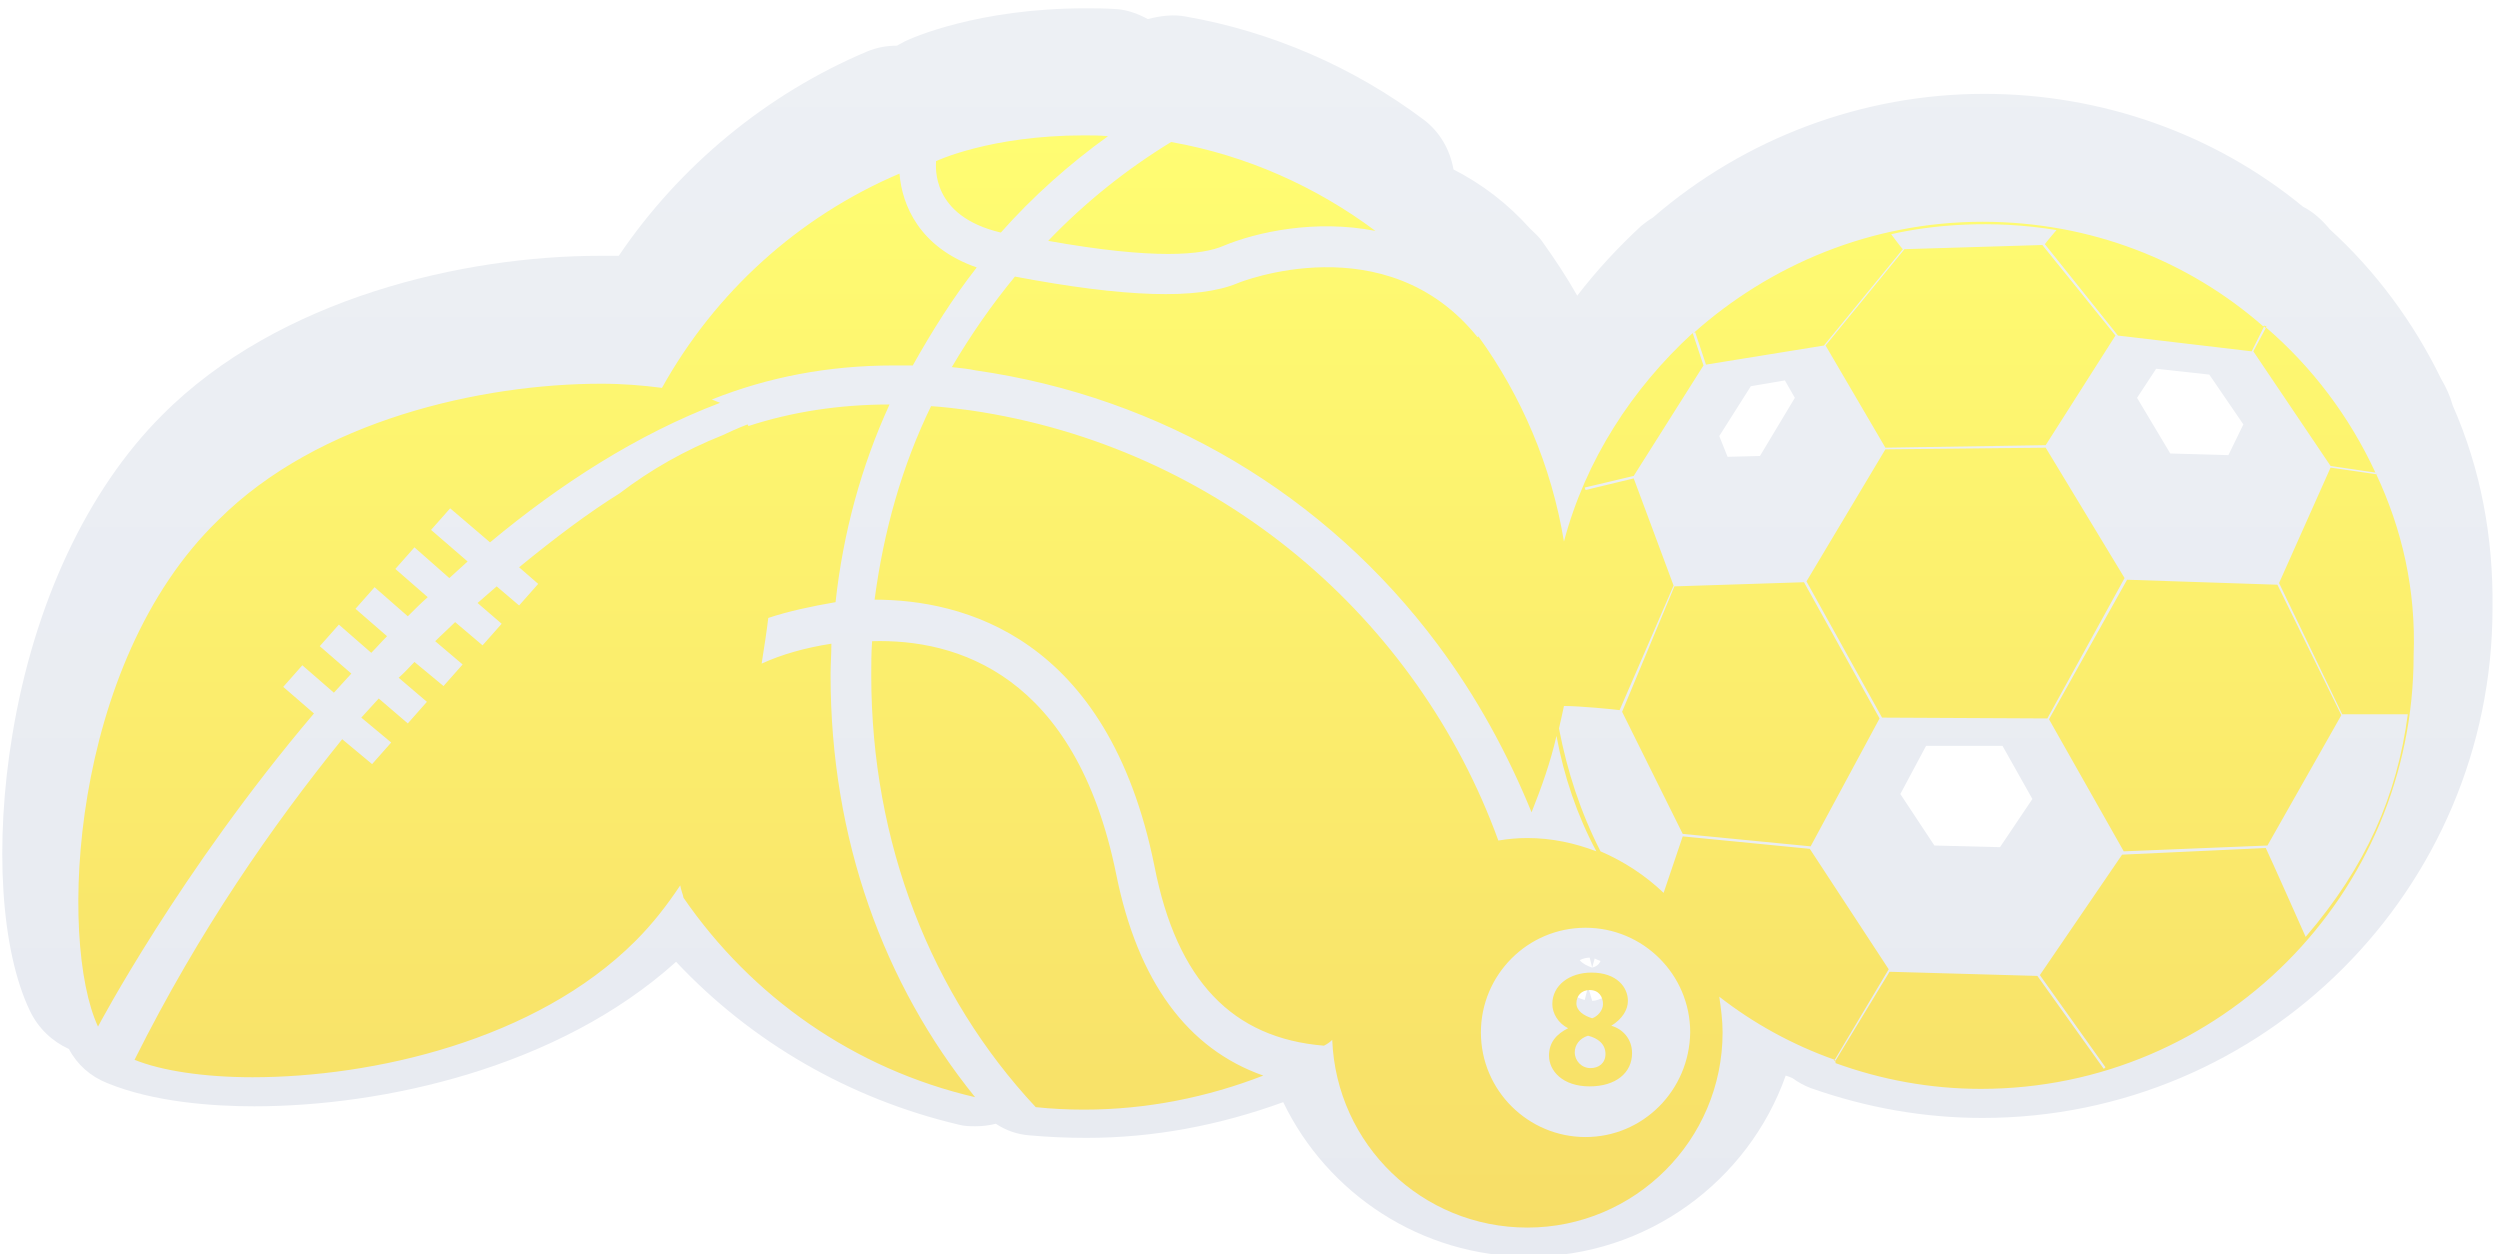 <?xml version="1.0" encoding="UTF-8" standalone="no"?>
<svg width="301px" height="151px" viewBox="0 0 301 151" version="1.1" xmlns="http://www.w3.org/2000/svg" xmlns:xlink="http://www.w3.org/1999/xlink" xmlns:sketch="http://www.bohemiancoding.com/sketch/ns">
    <!-- Generator: Sketch 3.3.2 (12043) - http://www.bohemiancoding.com/sketch -->
    <title>sport-selected</title>
    <desc>Created with Sketch.</desc>
    <defs>
        <linearGradient x1="50.015%" y1="-0.023%" x2="50.015%" y2="100.023%" id="linearGradient-1">
            <stop stop-color="#EDF0F4" offset="0%"></stop>
            <stop stop-color="#E7EAF1" offset="100%"></stop>
        </linearGradient>
        <filter x="-50%" y="-50%" width="200%" height="200%" filterUnits="objectBoundingBox" id="filter-2">
            <feOffset dx="0" dy="1" in="SourceAlpha" result="shadowOffsetInner1"></feOffset>
            <feGaussianBlur stdDeviation="2" in="shadowOffsetInner1" result="shadowBlurInner1"></feGaussianBlur>
            <feComposite in="shadowBlurInner1" in2="SourceAlpha" operator="arithmetic" k2="-1" k3="1" result="shadowInnerInner1"></feComposite>
            <feColorMatrix values="0 0 0 0 0   0 0 0 0 0   0 0 0 0 0  0 0 0 0.21 0" in="shadowInnerInner1" type="matrix" result="shadowMatrixInner1"></feColorMatrix>
            <feMerge>
                <feMergeNode in="SourceGraphic"></feMergeNode>
                <feMergeNode in="shadowMatrixInner1"></feMergeNode>
            </feMerge>
        </filter>
        <linearGradient x1="49.964%" y1="100.052%" x2="49.964%" y2="0.007%" id="linearGradient-3">
            <stop stop-color="#F7DE68" offset="0%"></stop>
            <stop stop-color="#FFFD72" offset="100%"></stop>
        </linearGradient>
        <filter x="-50%" y="-50%" width="200%" height="200%" filterUnits="objectBoundingBox" id="filter-4">
            <feOffset dx="0" dy="1" in="SourceAlpha" result="shadowOffsetOuter1"></feOffset>
            <feGaussianBlur stdDeviation="1" in="shadowOffsetOuter1" result="shadowBlurOuter1"></feGaussianBlur>
            <feColorMatrix values="0 0 0 0 0   0 0 0 0 0   0 0 0 0 0  0 0 0 0.35 0" in="shadowBlurOuter1" type="matrix" result="shadowMatrixOuter1"></feColorMatrix>
            <feOffset dx="0" dy="3" in="SourceAlpha" result="shadowOffsetOuter2"></feOffset>
            <feGaussianBlur stdDeviation="2" in="shadowOffsetOuter2" result="shadowBlurOuter2"></feGaussianBlur>
            <feColorMatrix values="0 0 0 0 0   0 0 0 0 0   0 0 0 0 0  0 0 0 0.209 0" in="shadowBlurOuter2" type="matrix" result="shadowMatrixOuter2"></feColorMatrix>
            <feOffset dx="0" dy="3" in="SourceAlpha" result="shadowOffsetInner1"></feOffset>
            <feGaussianBlur stdDeviation="1.5" in="shadowOffsetInner1" result="shadowBlurInner1"></feGaussianBlur>
            <feComposite in="shadowBlurInner1" in2="SourceAlpha" operator="arithmetic" k2="-1" k3="1" result="shadowInnerInner1"></feComposite>
            <feColorMatrix values="0 0 0 0 1   0 0 0 0 1   0 0 0 0 1  0 0 0 0.35 0" in="shadowInnerInner1" type="matrix" result="shadowMatrixInner1"></feColorMatrix>
            <feMerge>
                <feMergeNode in="shadowMatrixOuter1"></feMergeNode>
                <feMergeNode in="shadowMatrixOuter2"></feMergeNode>
                <feMergeNode in="SourceGraphic"></feMergeNode>
                <feMergeNode in="shadowMatrixInner1"></feMergeNode>
            </feMerge>
        </filter>
    </defs>
    <g id="sport-selected" stroke="none" stroke-width="1" fill="none" fill-rule="evenodd" sketch:type="MSPage">
        <g sketch:type="MSLayerGroup" id="Shape">
            <path d="M295.3,47.8 C295,46.7 294.5,45.6 293.9,44.6 C290.6,37.8 286,31.6 280.5,26.6 C279.6,25.5 278.5,24.5 277.3,23.9 C266.6,15.1 253,10.3 238.9,10.3 C224.3,10.3 210.1,15.6 199,25.2 C198.5,25.5 198.1,25.8 197.6,26.2 C194.8,28.8 192.2,31.6 189.9,34.6 C188.6,32.3 187.2,30.2 185.7,28.1 C185.3,27.5 184.7,27 184.2,26.5 C181.5,23.5 178.5,21.2 175,19.4 C174.6,17.1 173.4,14.9 171.4,13.4 C163,7.1 153.1,2.8 142.8,1 C141.3,0.7 139.7,0.9 138.2,1.3 C137.1,0.7 135.8,0.2 134.5,0.1 C133.1,0 131.7,0 130.7,0 C117.7,0 109.7,3.6 108.9,4 C108.6,4.2 108.3,4.3 108,4.5 C106.8,4.5 105.6,4.7 104.4,5.2 C92.3,10.3 81.8,19 74.5,29.8 L72.2,29.8 C56,29.8 33.6,34.8 19.5,49 C10.5,58 4.1,71.7 1.5,87.4 C-0.7,100.6 0.1,113.4 3.6,120.7 C4.6,122.8 6.3,124.4 8.3,125.3 C9.3,127.2 10.9,128.6 12.9,129.4 C18.5,131.7 25.6,132.2 30.6,132.2 C46.1,132.2 67.2,127.6 81.4,114.8 C90.5,124.5 102.3,131.3 115.4,134.4 C116.1,134.6 116.8,134.6 117.5,134.6 C118.3,134.6 119.1,134.5 119.9,134.3 C121.1,135.1 122.5,135.6 124,135.7 C126.2,135.9 128.5,136 130.8,136 C138.9,136 146.8,134.5 154.5,131.7 C159.8,142.7 171.1,150.3 184.1,150.3 C198.3,150.3 210.5,141.2 215,128.5 C215.3,128.6 215.6,128.7 215.8,128.8 C216.5,129.3 217.2,129.7 218,130 C224.8,132.4 231.7,133.6 238.7,133.6 C272.5,133.6 300.1,106.1 300.1,72.2 C300.2,63.7 298.7,55.5 295.3,47.8 L295.3,47.8 Z M207,51.5 L210.8,45.5 L214.9,44.8 L216.1,46.9 L211.9,53.9 L208,54 L207,51.5 L207,51.5 Z M192.7,114.7 L192.7,114.7 C192.5,115.2 192.1,115.4 191.7,115.5 L191.7,115.5 L192,114.4 C192.2,114.5 192.4,114.6 192.7,114.7 L192.7,114.7 Z M191.4,114.3 L191.7,115.5 C191.1,115.3 190.5,115 190.2,114.6 C190.6,114.4 191,114.3 191.4,114.3 L191.4,114.3 Z M191.2,117.8 L190.8,119.4 C190.5,119.3 190.1,119.2 189.8,119 C190.1,118.4 190.5,118 191.2,117.8 L191.2,117.8 Z M191.7,119.5 L191.2,117.8 C192.1,118 192.8,118.5 193.1,119.1 C192.6,119.3 192.2,119.5 191.7,119.5 L191.7,119.5 Z M268.3,53.8 L261.3,53.6 L257.3,46.9 L259.6,43.4 L266,44.1 L270.1,50.1 L268.3,53.8 L268.3,53.8 Z M232.9,100.8 L228.8,94.6 L231.9,88.8 L241.1,88.8 L244.7,95.2 L240.8,101 L232.9,100.8 L232.9,100.8 Z" fill="url(#linearGradient-1)" filter="url(#filter-2)" sketch:type="MSShapeGroup"></path>
            <path d="M34.1,75.7 L36.4,73.1 L40.2,76.4 C40.9,75.6 41.6,74.9 42.3,74.1 L38.5,70.8 L40.8,68.2 L44.7,71.6 C45.4,70.9 45.9,70.3 46.6,69.6 L42.8,66.3 L45.1,63.7 L49.1,67.2 C49.9,66.4 50.7,65.6 51.5,64.9 L47.6,61.5 L49.9,58.9 L54.1,62.6 C54.9,61.9 55.5,61.3 56.3,60.6 L51.9,56.8 L54.2,54.2 L59,58.3 C67.4,51.3 76.7,45.3 86.7,41.5 C86.4,41.4 86,41.2 85.7,41.1 C92.5,38.4 99.7,37 107.6,37 L109.9,37 C112.2,32.9 114.7,28.9 117.6,25.2 C110.7,22.8 108.6,17.7 108.3,13.9 C96.1,19.1 86.1,28.2 79.7,39.7 C77.4,39.4 75,39.2 72.4,39.2 C58,39.2 38.3,43.6 26.3,55.6 C8.4,72.9 7,106.3 11.8,116.6 C11.8,116.6 21.6,98 37.8,78.9 L34.1,75.7 Z M100.1,70.5 C96.9,71 94.1,71.8 91.7,72.9 C92,71 92.3,69.1 92.5,67.4 C94.9,66.6 97.7,66 100.6,65.5 C101.5,57.2 103.7,49.1 107.1,41.7 C101,41.7 95.3,42.6 90.1,44.3 C90.1,44.2 90,44.1 90,44.1 C90,44.1 88.9,44.5 87,45.4 C82.5,47.2 78.4,49.5 74.6,52.4 C70.9,54.7 66.9,57.7 62.5,61.3 L64.8,63.3 L62.5,65.9 L59.8,63.6 C59,64.3 58.3,64.9 57.5,65.6 L60.4,68.1 L58.1,70.7 L54.8,67.9 C54,68.7 53.2,69.4 52.4,70.2 L55.7,73 L53.4,75.6 L49.9,72.7 C49.2,73.4 48.7,74 48,74.6 L51.4,77.5 L49.1,80.1 L45.6,77.1 C44.9,77.9 44.2,78.6 43.5,79.4 L47.1,82.4 L44.8,85 L41.2,82 C32.8,92.4 24,105 16.2,120.6 C19.4,121.9 24.5,122.7 30.4,122.7 C44.8,122.7 64.5,118.3 76.5,106.3 C78.6,104.2 80.3,102 81.9,99.6 C82,100.2 82.2,100.6 82.3,101.1 C90.5,113 102.8,121.7 117.4,125.1 C106.4,111.5 100,94 100,74.3 C100,73 100.1,71.7 100.1,70.5 Z M120.5,21 C124.3,16.7 128.8,12.7 133.4,9.4 C132.5,9.3 131.4,9.3 130.5,9.3 C119.2,9.3 112.7,12.4 112.7,12.4 C112.7,13 112,19 120.5,21 Z M126.2,22 C139.1,24.3 144.8,23.7 147.3,22.6 C151.4,20.9 158.4,19.4 165.6,20.8 C158.5,15.5 150.1,11.7 141,10.1 C135.6,13.4 130.6,17.4 126.2,22 Z M134.4,98.3 C129.5,74.1 115.1,69.9 105,70.2 C104.9,71.6 104.9,73 104.9,74.3 C104.9,94.5 112.1,112.8 124.7,126.3 C126.6,126.5 128.5,126.6 130.5,126.6 C138.1,126.6 145.4,125.1 152.1,122.5 C143,119.3 137,111.2 134.4,98.3 Z M286.2,50 C286.1,50.1 286.2,50.1 286.2,50.2 L286.2,50 Z M246.3,46.6 L254.7,33.4 L245.9,22.5 L229.3,23 L219.8,34.6 L227,46.9 L246.3,46.6 Z M201.6,63.6 L195.3,78.7 L202.6,93.4 L218,94.9 L226.3,79.5 L217.2,63.1 L201.6,63.6 Z M273,94.8 L281.9,79.1 L274.2,63.4 L256.1,62.8 L246.7,79.6 L255.7,95.5 L273,94.8 Z M246.5,79.5 L255.8,62.6 L246.3,46.9 L227,47.1 L217.5,63 L226.6,79.4 L246.5,79.5 Z M286.1,50.1 L280.6,49.3 L274.4,63.2 L282,79 L289.9,79 C288.6,88.8 284.9,97.3 277.6,105.8 C277.6,105.8 273.2,95.9 272.8,95.1 L255.5,95.9 L245.6,110.4 L253.5,121.5 L253.3,121.7 L245.3,110.5 L227.5,110 L221,120.7 C220.9,120.7 220.9,120.6 220.8,120.7 L221,120.8 L221,121 C226.5,123 232.4,124.1 238.5,124.1 C267.3,124.1 290.6,100.7 290.6,71.9 C290.9,64 289.2,56.7 286.1,50.1 Z M205.4,36.9 L219.6,34.6 L229.1,23 C228.8,22.7 227.7,21.2 227.7,21.2 C232.5,20.1 239.7,19.4 247.6,20.7 C247.6,20.7 246.4,22.1 246.2,22.4 L255,33.4 L271.1,35.3 L272.6,32.3 C272.7,32.4 272.7,32.4 272.8,32.5 L271.3,35.3 L280.6,49.1 L286,49.9 C282.9,43.2 278.4,37.2 272.8,32.4 L272.9,32.3 L272.6,32.2 L272.5,32.3 C263.5,24.4 251.7,19.7 238.7,19.7 C225.3,19.7 213.1,24.9 203.9,33.1 L204.1,33 L205.4,36.9 Z M227.4,109.7 L217.9,95.2 L202.6,93.7 L200.3,100.5 C198.1,98.4 195.5,96.7 192.7,95.5 C190.3,90.8 188.7,85.9 187.7,80.7 C187.9,79.9 188.1,78.9 188.3,78 C190.2,78 194.3,78.4 195,78.5 L201.5,63.5 L196.7,50.6 L190.9,52 L190.8,51.7 L196.7,50.3 L205.1,37 L203.8,33.1 C196.5,39.8 190.9,48.4 188.3,58.2 C186.8,49.1 183.2,40.7 178,33.5 L177.9,33.6 C166.9,19.9 149.2,27 149,27.1 C144.2,29.1 135.4,28.8 122.2,26.3 C119.4,29.7 116.9,33.3 114.6,37.2 C115.5,37.3 116.6,37.4 117.5,37.6 C139.8,40.8 159.6,52.5 173.1,70.6 C177.8,76.9 181.5,83.7 184.4,90.8 C185.6,87.8 186.7,84.7 187.4,81.6 C188.3,86.5 189.9,91.2 192.2,95.5 C189.6,94.5 186.8,93.9 183.9,93.9 C182.7,93.9 181.6,94 180.4,94.2 C170.7,67.5 146.9,46.8 116.8,42.4 C115.2,42.2 113.7,42 112.1,41.9 C108.6,49.1 106.4,56.9 105.3,65.2 C115.8,65.2 133.4,69.5 139,97.3 C141.7,111.1 148.4,118 159.4,118.9 C159.8,118.7 160.1,118.5 160.4,118.2 C160.9,130.8 171.2,140.8 183.9,140.8 C196.8,140.8 207.4,130.3 207.4,117.3 C207.4,115.8 207.2,114.4 207,113 C211.1,116.2 215.8,118.8 220.9,120.6 L227.4,109.7 Z M190.9,129.9 C184,129.9 178.3,124.3 178.3,117.3 C178.3,110.4 183.9,104.7 190.9,104.7 C197.8,104.7 203.5,110.3 203.5,117.3 C203.4,124.3 197.8,129.9 190.9,129.9 Z M194,116.5 C195.3,115.7 196,114.6 196,113.5 C196,111.9 194.7,110.1 191.6,110.1 C189,110.1 186.9,111.6 186.9,113.9 C186.9,115 187.6,116.2 188.8,116.8 C187.4,117.5 186.5,118.5 186.5,120.1 C186.5,121.9 188.1,123.8 191.4,123.8 C194.5,123.8 196.5,122.2 196.5,119.8 C196.5,118.1 195.4,116.9 194,116.5 Z M191.4,112.2 C192.5,112.2 193,113 193,113.9 C193,114.7 192.3,115.4 191.7,115.6 C190.7,115.3 189.8,114.7 189.8,113.8 C189.8,112.9 190.4,112.2 191.4,112.2 L191.4,112.2 Z M191.5,121.6 C190.4,121.6 189.6,120.7 189.6,119.7 C189.6,118.8 190.2,118 191.2,117.7 C192.4,118 193.3,118.7 193.3,119.9 C193.3,121 192.5,121.6 191.5,121.6 L191.5,121.6 Z" fill="url(#linearGradient-3)" filter="url(#filter-4)" sketch:type="MSShapeGroup"></path>
        </g>
    </g>
</svg>